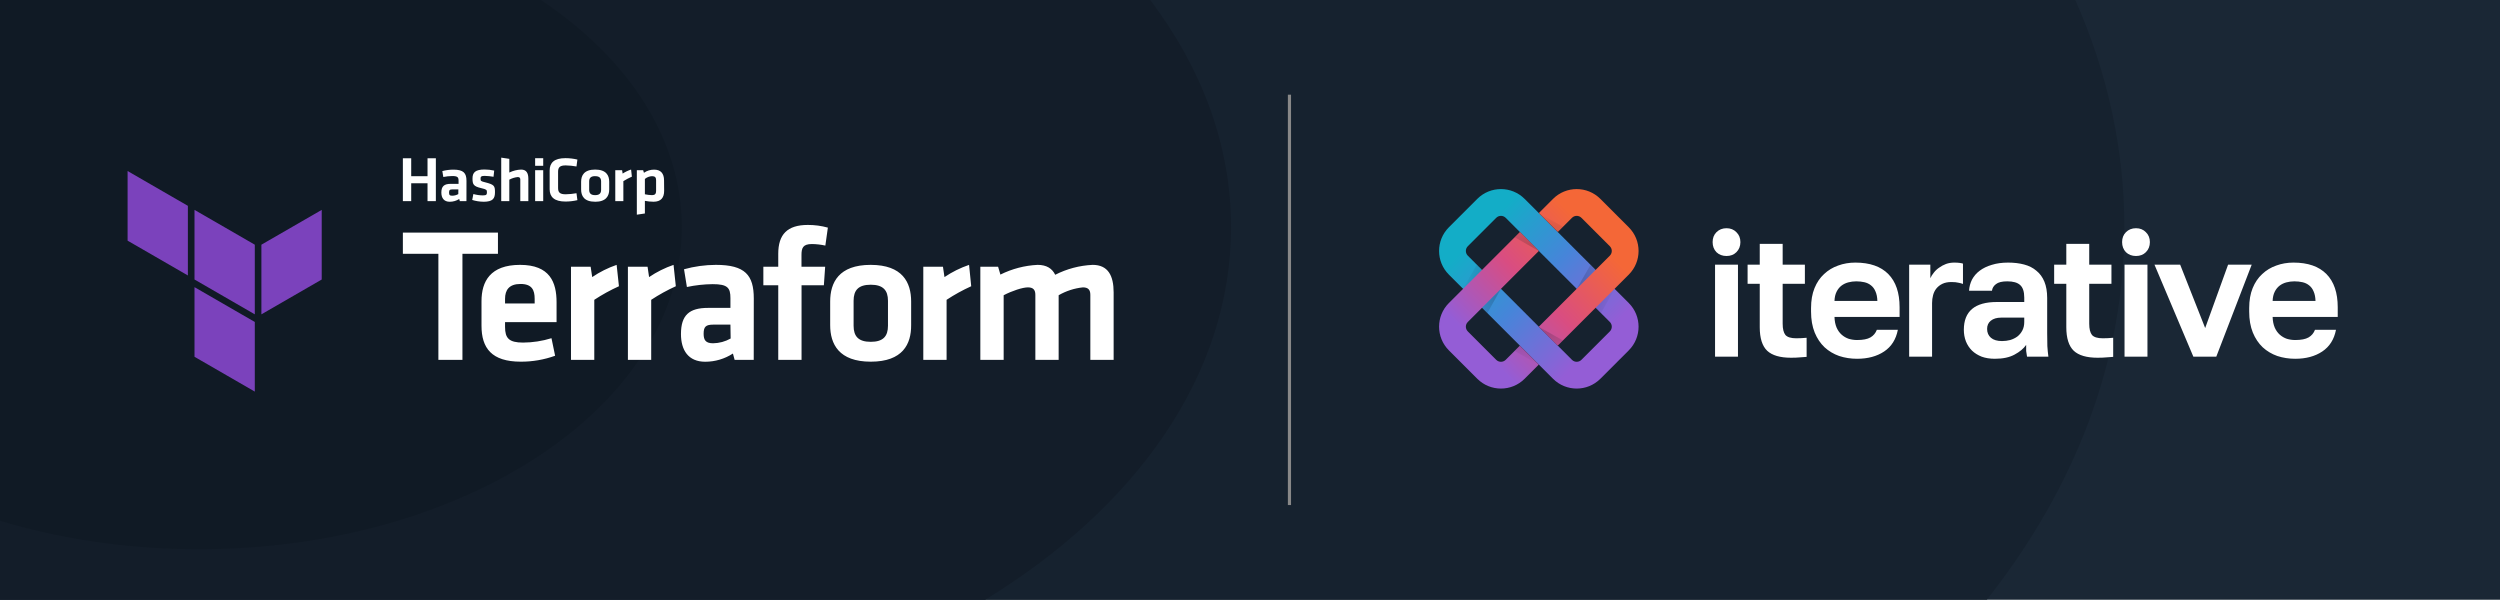 <svg width="792" height="190" viewBox="0 0 792 190" fill="none" xmlns="http://www.w3.org/2000/svg">
<path fill-rule="evenodd" clip-rule="evenodd" d="M792 0H0V190H792V0Z" fill="#1A2735"/>
<path fill-rule="evenodd" clip-rule="evenodd" d="M629.42 190C657.252 154.742 673 114.596 673 72C673 46.991 667.571 22.827 657.456 0H0V190H629.42Z" fill="#16222F"/>
<path fill-rule="evenodd" clip-rule="evenodd" d="M312.085 190C359.973 160.749 390 118.712 390 72C390 46.102 380.771 21.642 364.385 0L0 0V190H312.085Z" fill="#131D29"/>
<path fill-rule="evenodd" clip-rule="evenodd" d="M63 174C147.5 174 216 128.333 216 72C216 43.897 198.952 18.448 171.374 0H0V164.979C19.213 170.774 40.541 174 63 174Z" fill="#101A25"/>
<path fill-rule="evenodd" clip-rule="evenodd" d="M261.47 77.8C260.077 77.494 258.656 77.33 257.23 77.31C254.33 77.31 253.91 78.58 253.91 80.82V84.51H261.41L261 90.38H253.93V114H246.55V90.38H241.83V84.51H246.55V80.4C246.55 74.29 249.39 71.26 255.92 71.26C258.065 71.252 260.202 71.538 262.27 72.11L261.47 77.8ZM138.88 80.4H127.63V73.68H157.75V80.4H146.5V114H138.88V80.4ZM165.71 108.53C168.762 108.516 171.795 108.047 174.71 107.14L175.86 112.7C172.378 113.957 168.702 114.593 165 114.58C155.75 114.58 152.54 110.28 152.54 103.2V95.4C152.54 89.17 155.32 83.91 164.76 83.91C174.2 83.91 176.32 89.41 176.32 95.76V102.06H160V103.57C160 107.14 161.23 108.53 165.71 108.53ZM160 96.13H169.38V94.67C169.38 91.89 168.53 89.96 164.9 89.96C161.27 89.96 160 91.89 160 94.67V96.13ZM188.27 94.98C190.756 93.344 193.368 91.906 196.08 90.68L195.35 83.91C192.61 84.851 190.007 86.152 187.61 87.78L187.12 84.51H180.89V114H188.27V94.98ZM214.1 90.68C211.392 91.908 208.784 93.346 206.3 94.98V114H198.92V84.51H205.15L205.63 87.78C208.03 86.152 210.637 84.851 213.38 83.91L214.1 90.68ZM232.73 114H238.78L238.8 94.55C238.8 87.17 236.06 83.91 226.8 83.91C223.386 83.921 219.99 84.389 216.7 85.3L217.61 90.92C220.297 90.35 223.033 90.049 225.78 90.02C230.5 90.02 231.4 91.17 231.4 94.43V97.54H224.32C218.34 97.54 215.73 99.83 215.73 105.83C215.73 110.91 218.03 114.6 223.42 114.6C226.533 114.597 229.578 113.694 232.19 112L232.73 114ZM226 102.84H231.4L231.47 107.24C229.772 108.2 227.86 108.719 225.91 108.75C223.58 108.75 222.91 107.75 222.91 105.75C222.91 103.51 223.58 102.84 226 102.84ZM263 103C263 109 265.76 114.58 275.86 114.58C286 114.58 288.69 109 288.65 103V95.52C288.65 89.47 285.92 83.91 275.82 83.91C265.72 83.91 263 89.52 263 95.52V103ZM270.42 95.28C270.42 91.95 271.93 90.2 275.86 90.2C279.8 90.2 281.31 92 281.31 95.28V103.2C281.31 106.53 279.79 108.29 275.86 108.29C271.93 108.29 270.42 106.53 270.42 103.2V95.28ZM307.68 90.68C304.972 91.908 302.364 93.346 299.88 94.98V114H292.5V84.51H298.73L299.21 87.78C301.624 86.151 304.244 84.85 307 83.91L307.68 90.68ZM328 93.4V114H335.38V93.53C337.737 92.171 340.354 91.323 343.06 91.04C344.75 91.04 345.42 91.83 345.42 93.4V114H352.8V92.62C352.8 87.35 351.05 83.91 346.15 83.91C342.018 84.099 337.974 85.169 334.29 87.05C333.32 85.06 331.57 83.91 328.72 83.91C324.619 84.108 320.604 85.156 316.93 86.99L316.2 84.51H310.57V114H317.96V93.53C320.64 92.13 323.95 91.04 325.64 91.04C327.33 91.04 328 91.83 328 93.4Z" fill="white"/>
<path d="M135.44 63.72V58.06H130.27V63.72H127.63V50.13H130.27V55.83H135.44V50.13H138.08V63.72H135.44ZM147.77 63.72H145.67L145.48 63.05C144.581 63.614 143.541 63.916 142.48 63.92C140.62 63.92 139.82 62.69 139.82 61C139.82 59 140.72 58.24 142.82 58.24H145.27V57.24C145.27 56.15 144.96 55.77 143.27 55.77C142.319 55.78 141.372 55.88 140.44 56.07L140.13 54.2C141.272 53.898 142.448 53.744 143.63 53.74C146.83 53.74 147.78 54.82 147.78 57.28L147.77 63.72ZM145.21 60H143.32C142.49 60 142.26 60.23 142.26 61C142.26 61.77 142.49 62 143.26 62C143.936 61.996 144.6 61.82 145.19 61.49L145.21 60ZM153.12 63.91C151.926 63.891 150.741 63.703 149.6 63.35L149.96 61.47C150.937 61.745 151.945 61.89 152.96 61.9C154.09 61.9 154.26 61.65 154.26 60.9C154.26 60.15 154.13 59.99 152.48 59.61C149.98 59.03 149.69 58.42 149.69 56.53C149.69 54.64 150.59 53.7 153.5 53.7C154.529 53.7 155.555 53.815 156.56 54.04L156.35 56C155.422 55.836 154.482 55.743 153.54 55.72C152.43 55.72 152.24 55.96 152.24 56.56C152.24 57.35 152.31 57.41 153.69 57.75C156.54 58.48 156.81 58.84 156.81 60.85C156.81 62.86 156.2 63.92 153.12 63.92V63.91ZM164.83 63.71V56.88C164.83 56.35 164.6 56.09 164.01 56.09C163.077 56.189 162.173 56.471 161.35 56.92V63.72H158.79V49.94L161.35 50.32V54.66C162.515 54.091 163.785 53.771 165.08 53.72C166.78 53.72 167.38 54.86 167.38 56.61V63.72L164.83 63.71ZM169.53 52.52V50.12H172.09V52.52H169.53ZM169.53 63.71V53.91H172.09V63.71H169.53ZM174.13 53.99C174.13 51.53 175.62 50.1 179.13 50.1C180.406 50.103 181.678 50.254 182.92 50.55L182.63 52.74C181.501 52.535 180.357 52.422 179.21 52.4C177.39 52.4 176.8 53 176.8 54.4V59.55C176.8 60.98 177.39 61.55 179.21 61.55C180.357 61.528 181.501 61.414 182.63 61.21L182.92 63.41C181.678 63.703 180.406 63.851 179.13 63.85C175.65 63.85 174.13 62.42 174.13 59.96V53.99ZM188.54 63.91C185.04 63.91 184.1 62.06 184.1 60.04V57.58C184.1 55.58 185.04 53.72 188.54 53.72C192.04 53.72 193 55.57 193 57.58V60.05C193 62.07 192 63.92 188.54 63.92V63.91ZM188.54 55.8C187.18 55.8 186.65 56.38 186.65 57.49V60.13C186.65 61.23 187.18 61.82 188.54 61.82C189.9 61.82 190.43 61.23 190.43 60.13V57.5C190.43 56.39 189.9 55.81 188.54 55.81V55.8ZM200.18 55.96C199.246 56.369 198.343 56.847 197.48 57.39V63.71H194.92V53.91H197.08L197.25 54.99C198.084 54.45 198.985 54.019 199.93 53.71L200.18 55.96ZM210.4 60.45C210.4 62.62 209.4 63.91 207.03 63.91C206.113 63.901 205.199 63.807 204.3 63.63V67.63L201.75 68.01V53.92H203.75L204 54.74C204.946 54.078 206.075 53.728 207.23 53.74C209.28 53.74 210.37 54.9 210.37 57.14L210.4 60.45ZM204.3 61.55C205.046 61.712 205.806 61.802 206.57 61.82C207.49 61.82 207.85 61.39 207.85 60.51V57.06C207.85 56.25 207.53 55.81 206.59 55.81C205.749 55.837 204.942 56.147 204.3 56.69V61.55Z" fill="white"/>
<path fill-rule="evenodd" clip-rule="evenodd" d="M40.42 54.18V76.24L59.52 87.27V65.21L40.42 54.18ZM80.72 77.52L61.62 66.49V88.55L80.72 99.58V77.52ZM82.81 99.58V77.52L101.92 66.49V88.55L82.81 99.58ZM80.72 124.06L61.62 113.03V90.97L80.72 102V102.14V124.06Z" fill="#7B42BC"/>
<path fill-rule="evenodd" clip-rule="evenodd" d="M477.002 69.005C476.174 68.177 474.831 68.177 474.003 69.005L465.005 78.003C464.176 78.831 464.176 80.174 465.005 81.002L497.998 113.995C498.826 114.824 500.169 114.824 500.997 113.995L509.995 104.997C510.823 104.169 510.823 102.826 509.995 101.998L477.002 69.005ZM459.006 72.004C454.865 76.145 454.865 82.86 459.006 87.001L491.999 119.994C496.14 124.135 502.855 124.135 506.996 119.994L515.994 110.996C520.135 106.855 520.135 100.14 515.994 95.999L483.001 63.006C478.86 58.865 472.145 58.865 468.004 63.006L459.006 72.004Z" fill="url(#paint0_linear_18_59)"/>
<path d="M509.995 81.002C510.823 80.174 510.823 78.831 509.995 78.003L500.997 69.005C500.169 68.177 498.826 68.177 497.998 69.005L493.514 73.488L487.515 67.49L491.999 63.006C496.14 58.865 502.855 58.865 506.996 63.006L515.994 72.004C520.135 76.145 520.135 82.86 515.994 87.001L493.483 109.512L487.484 103.513L509.995 81.002Z" fill="url(#paint1_linear_18_59)"/>
<path d="M481.486 109.512L477.002 113.995C476.174 114.824 474.831 114.824 474.003 113.995L465.005 104.997C464.176 104.169 464.176 102.826 465.005 101.998L487.515 79.487L481.517 73.488L459.006 95.999C454.865 100.14 454.865 106.855 459.006 110.996L468.004 119.994C472.145 124.135 478.86 124.135 483.001 119.994L487.484 115.511L481.486 109.512Z" fill="url(#paint2_linear_18_59)"/>
<path style="mix-blend-mode:multiply" d="M487.5 115.547L479.848 111.201L481.501 109.548L487.5 115.547Z" fill="url(#paint3_radial_18_59)" fill-opacity="0.4"/>
<path style="mix-blend-mode:multiply" d="M487.5 79.555L479.892 75.165L481.501 73.556L487.5 79.555Z" fill="url(#paint4_radial_18_59)" fill-opacity="0.4"/>
<path style="mix-blend-mode:multiply" d="M493.499 73.556L495.204 71.851L487.5 67.557L493.499 73.556Z" fill="url(#paint5_radial_18_59)" fill-opacity="0.4"/>
<path style="mix-blend-mode:multiply" d="M495.172 107.875L487.5 103.549L493.499 109.548L495.172 107.875Z" fill="url(#paint6_radial_18_59)" fill-opacity="0.4"/>
<path style="mix-blend-mode:multiply" d="M463.505 91.5L467.851 83.848L469.504 85.501L463.505 91.5Z" fill="url(#paint7_radial_18_59)" fill-opacity="0.4"/>
<path style="mix-blend-mode:multiply" d="M499.497 91.5L503.887 83.892L505.496 85.501L499.497 91.5Z" fill="url(#paint8_radial_18_59)" fill-opacity="0.4"/>
<path style="mix-blend-mode:multiply" d="M505.496 97.499L507.201 99.204L511.495 91.5L505.496 97.499Z" fill="url(#paint9_radial_18_59)" fill-opacity="0.4"/>
<path style="mix-blend-mode:multiply" d="M471.177 99.172L475.502 91.5L469.504 97.499L471.177 99.172Z" fill="url(#paint10_radial_18_59)" fill-opacity="0.4"/>
<path d="M543.328 83.85H550.588V113H543.328V83.85ZM546.958 81.1C545.674 81.1 544.611 80.697 543.768 79.89C542.961 79.047 542.558 77.983 542.558 76.7C542.558 75.417 542.961 74.372 543.768 73.565C544.611 72.722 545.674 72.3 546.958 72.3C548.241 72.3 549.286 72.722 550.093 73.565C550.936 74.372 551.358 75.417 551.358 76.7C551.358 77.983 550.936 79.047 550.093 79.89C549.286 80.697 548.241 81.1 546.958 81.1ZM567.388 113.33C563.941 113.33 561.43 112.597 559.853 111.13C558.276 109.627 557.488 107.133 557.488 103.65V89.9H553.638V83.85H557.488V77.25H564.748V83.85H571.788V89.9H564.748V102.55C564.748 104.2 565.041 105.392 565.628 106.125C566.251 106.822 567.388 107.17 569.038 107.17C570.138 107.17 571.238 107.115 572.338 107.005V113.055C571.641 113.128 570.908 113.183 570.138 113.22C569.405 113.293 568.488 113.33 567.388 113.33ZM588.316 113.66C586.336 113.66 584.448 113.367 582.651 112.78C580.891 112.157 579.351 111.24 578.031 110.03C576.711 108.783 575.666 107.225 574.896 105.355C574.126 103.448 573.741 101.23 573.741 98.7V97.6C573.741 95.18 574.108 93.072 574.841 91.275C575.574 89.478 576.583 87.993 577.866 86.82C579.149 85.61 580.634 84.712 582.321 84.125C584.008 83.502 585.823 83.19 587.766 83.19C592.349 83.19 595.833 84.4 598.216 86.82C600.599 89.24 601.791 92.742 601.791 97.325V100.405H581.166C581.203 101.688 581.423 102.807 581.826 103.76C582.229 104.677 582.761 105.428 583.421 106.015C584.081 106.602 584.833 107.042 585.676 107.335C586.556 107.592 587.436 107.72 588.316 107.72C590.186 107.72 591.598 107.445 592.551 106.895C593.504 106.345 594.183 105.538 594.586 104.475H601.241C600.654 107.518 599.206 109.81 596.896 111.35C594.586 112.89 591.726 113.66 588.316 113.66ZM588.041 89.13C587.198 89.13 586.354 89.24 585.511 89.46C584.704 89.68 583.989 90.028 583.366 90.505C582.743 90.982 582.229 91.623 581.826 92.43C581.423 93.237 581.203 94.208 581.166 95.345H594.751C594.714 94.135 594.513 93.127 594.146 92.32C593.816 91.513 593.339 90.872 592.716 90.395C592.129 89.918 591.433 89.588 590.626 89.405C589.819 89.222 588.958 89.13 588.041 89.13ZM604.82 83.85H611.53V88.14C611.787 87.553 612.154 86.967 612.63 86.38C613.107 85.757 613.675 85.225 614.335 84.785C614.995 84.308 615.71 83.923 616.48 83.63C617.287 83.337 618.167 83.19 619.12 83.19C619.817 83.19 620.404 83.227 620.88 83.3C621.394 83.373 621.724 83.447 621.87 83.52V89.955C621.504 89.808 621.027 89.68 620.44 89.57C619.89 89.423 619.139 89.35 618.185 89.35C617.085 89.35 616.15 89.533 615.38 89.9C614.61 90.267 613.969 90.762 613.455 91.385C612.979 91.972 612.63 92.668 612.41 93.475C612.19 94.282 612.08 95.125 612.08 96.005V113H604.82V83.85ZM631.99 113.66C630.414 113.66 629.02 113.44 627.81 113C626.6 112.523 625.574 111.882 624.73 111.075C623.887 110.232 623.245 109.26 622.805 108.16C622.365 107.023 622.145 105.795 622.145 104.475C622.145 98.608 625.629 95.675 632.595 95.675H641.285V94.3C641.285 92.393 640.845 91.055 639.965 90.285C639.122 89.515 637.765 89.13 635.895 89.13C634.245 89.13 633.054 89.423 632.32 90.01C631.587 90.56 631.165 91.257 631.055 92.1H623.795C623.869 90.853 624.18 89.68 624.73 88.58C625.317 87.48 626.124 86.545 627.15 85.775C628.214 84.968 629.497 84.345 631 83.905C632.504 83.428 634.227 83.19 636.17 83.19C638.04 83.19 639.727 83.392 641.23 83.795C642.77 84.198 644.072 84.858 645.135 85.775C646.235 86.655 647.079 87.81 647.665 89.24C648.252 90.67 648.545 92.393 648.545 94.41V105.575C648.545 107.115 648.564 108.472 648.6 109.645C648.674 110.782 648.784 111.9 648.93 113H642.165C642.019 112.193 641.927 111.588 641.89 111.185C641.89 110.745 641.89 110.103 641.89 109.26C641.084 110.433 639.855 111.46 638.205 112.34C636.592 113.22 634.52 113.66 631.99 113.66ZM634.245 108.05C635.125 108.05 635.987 107.94 636.83 107.72C637.674 107.463 638.425 107.097 639.085 106.62C639.745 106.107 640.277 105.465 640.68 104.695C641.084 103.925 641.285 103.027 641.285 102V100.625H633.97C632.577 100.625 631.477 100.955 630.67 101.615C629.9 102.238 629.515 103.1 629.515 104.2C629.515 105.373 629.919 106.308 630.725 107.005C631.532 107.702 632.705 108.05 634.245 108.05ZM664.506 113.33C661.059 113.33 658.548 112.597 656.971 111.13C655.394 109.627 654.606 107.133 654.606 103.65V89.9H650.756V83.85H654.606V77.25H661.866V83.85H668.906V89.9H661.866V102.55C661.866 104.2 662.159 105.392 662.746 106.125C663.369 106.822 664.506 107.17 666.156 107.17C667.256 107.17 668.356 107.115 669.456 107.005V113.055C668.759 113.128 668.026 113.183 667.256 113.22C666.523 113.293 665.606 113.33 664.506 113.33ZM673.053 83.85H680.313V113H673.053V83.85ZM676.683 81.1C675.399 81.1 674.336 80.697 673.493 79.89C672.686 79.047 672.283 77.983 672.283 76.7C672.283 75.417 672.686 74.372 673.493 73.565C674.336 72.722 675.399 72.3 676.683 72.3C677.966 72.3 679.011 72.722 679.818 73.565C680.661 74.372 681.083 75.417 681.083 76.7C681.083 77.983 680.661 79.047 679.818 79.89C679.011 80.697 677.966 81.1 676.683 81.1ZM682.538 83.85H690.678L698.598 103.925L705.858 83.85H713.338L702.118 113H694.858L682.538 83.85ZM727.118 113.66C725.138 113.66 723.25 113.367 721.453 112.78C719.693 112.157 718.153 111.24 716.833 110.03C715.513 108.783 714.468 107.225 713.698 105.355C712.928 103.448 712.543 101.23 712.543 98.7V97.6C712.543 95.18 712.91 93.072 713.643 91.275C714.376 89.478 715.385 87.993 716.668 86.82C717.951 85.61 719.436 84.712 721.123 84.125C722.81 83.502 724.625 83.19 726.568 83.19C731.151 83.19 734.635 84.4 737.018 86.82C739.401 89.24 740.593 92.742 740.593 97.325V100.405H719.968C720.005 101.688 720.225 102.807 720.628 103.76C721.031 104.677 721.563 105.428 722.223 106.015C722.883 106.602 723.635 107.042 724.478 107.335C725.358 107.592 726.238 107.72 727.118 107.72C728.988 107.72 730.4 107.445 731.353 106.895C732.306 106.345 732.985 105.538 733.388 104.475H740.043C739.456 107.518 738.008 109.81 735.698 111.35C733.388 112.89 730.528 113.66 727.118 113.66ZM726.843 89.13C726 89.13 725.156 89.24 724.313 89.46C723.506 89.68 722.791 90.028 722.168 90.505C721.545 90.982 721.031 91.623 720.628 92.43C720.225 93.237 720.005 94.208 719.968 95.345H733.553C733.516 94.135 733.315 93.127 732.948 92.32C732.618 91.513 732.141 90.872 731.518 90.395C730.931 89.918 730.235 89.588 729.428 89.405C728.621 89.222 727.76 89.13 726.843 89.13Z" fill="white"/>
<path d="M409 30H408V160H409V30Z" fill="#888888"/>
<defs>
<linearGradient id="paint0_linear_18_59" x1="468.878" y1="73.443" x2="505.557" y2="108.993" gradientUnits="userSpaceOnUse">
<stop stop-color="#13ADC7"/>
<stop offset="0.479" stop-color="#4685D9"/>
<stop offset="1" stop-color="#945DD6"/>
</linearGradient>
<linearGradient id="paint1_linear_18_59" x1="503.864" y1="74.007" x2="467.75" y2="108.993" gradientUnits="userSpaceOnUse">
<stop stop-color="#F46737"/>
<stop offset="0.5" stop-color="#D94D81"/>
<stop offset="1" stop-color="#945DD6"/>
</linearGradient>
<linearGradient id="paint2_linear_18_59" x1="503.864" y1="74.007" x2="467.75" y2="108.993" gradientUnits="userSpaceOnUse">
<stop stop-color="#F46737"/>
<stop offset="0.5" stop-color="#D94D81"/>
<stop offset="1" stop-color="#945DD6"/>
</linearGradient>
<radialGradient id="paint3_radial_18_59" cx="0" cy="0" r="1" gradientUnits="userSpaceOnUse" gradientTransform="translate(487.5 91.5) rotate(90) scale(28.214)">
<stop offset="0.138" stop-color="#0E131F" stop-opacity="0"/>
<stop offset="0.487" stop-color="#0E131F" stop-opacity="0.48"/>
<stop offset="0.883" stop-color="#0E131F" stop-opacity="0"/>
</radialGradient>
<radialGradient id="paint4_radial_18_59" cx="0" cy="0" r="1" gradientUnits="userSpaceOnUse" gradientTransform="translate(487.5 91.5) rotate(90) scale(28.214)">
<stop offset="0.138" stop-color="#0E131F" stop-opacity="0"/>
<stop offset="0.487" stop-color="#0E131F" stop-opacity="0.48"/>
<stop offset="0.883" stop-color="#0E131F" stop-opacity="0"/>
</radialGradient>
<radialGradient id="paint5_radial_18_59" cx="0" cy="0" r="1" gradientUnits="userSpaceOnUse" gradientTransform="translate(487.5 91.5) rotate(90) scale(28.214)">
<stop offset="0.138" stop-color="#0E131F" stop-opacity="0"/>
<stop offset="0.487" stop-color="#0E131F" stop-opacity="0.48"/>
<stop offset="0.883" stop-color="#0E131F" stop-opacity="0"/>
</radialGradient>
<radialGradient id="paint6_radial_18_59" cx="0" cy="0" r="1" gradientUnits="userSpaceOnUse" gradientTransform="translate(487.5 91.5) rotate(90) scale(28.214)">
<stop offset="0.138" stop-color="#0E131F" stop-opacity="0"/>
<stop offset="0.487" stop-color="#0E131F" stop-opacity="0.48"/>
<stop offset="0.883" stop-color="#0E131F" stop-opacity="0"/>
</radialGradient>
<radialGradient id="paint7_radial_18_59" cx="0" cy="0" r="1" gradientUnits="userSpaceOnUse" gradientTransform="translate(487.5 91.5) rotate(90) scale(28.214)">
<stop offset="0.138" stop-color="#0E131F" stop-opacity="0"/>
<stop offset="0.487" stop-color="#0E131F" stop-opacity="0.48"/>
<stop offset="0.883" stop-color="#0E131F" stop-opacity="0"/>
</radialGradient>
<radialGradient id="paint8_radial_18_59" cx="0" cy="0" r="1" gradientUnits="userSpaceOnUse" gradientTransform="translate(487.5 91.5) rotate(90) scale(28.214)">
<stop offset="0.138" stop-color="#0E131F" stop-opacity="0"/>
<stop offset="0.487" stop-color="#0E131F" stop-opacity="0.48"/>
<stop offset="0.883" stop-color="#0E131F" stop-opacity="0"/>
</radialGradient>
<radialGradient id="paint9_radial_18_59" cx="0" cy="0" r="1" gradientUnits="userSpaceOnUse" gradientTransform="translate(487.5 91.5) rotate(90) scale(28.214)">
<stop offset="0.138" stop-color="#0E131F" stop-opacity="0"/>
<stop offset="0.487" stop-color="#0E131F" stop-opacity="0.48"/>
<stop offset="0.883" stop-color="#0E131F" stop-opacity="0"/>
</radialGradient>
<radialGradient id="paint10_radial_18_59" cx="0" cy="0" r="1" gradientUnits="userSpaceOnUse" gradientTransform="translate(487.5 91.5) rotate(90) scale(28.214)">
<stop offset="0.138" stop-color="#0E131F" stop-opacity="0"/>
<stop offset="0.487" stop-color="#0E131F" stop-opacity="0.48"/>
<stop offset="0.883" stop-color="#0E131F" stop-opacity="0"/>
</radialGradient>
</defs>
</svg>
